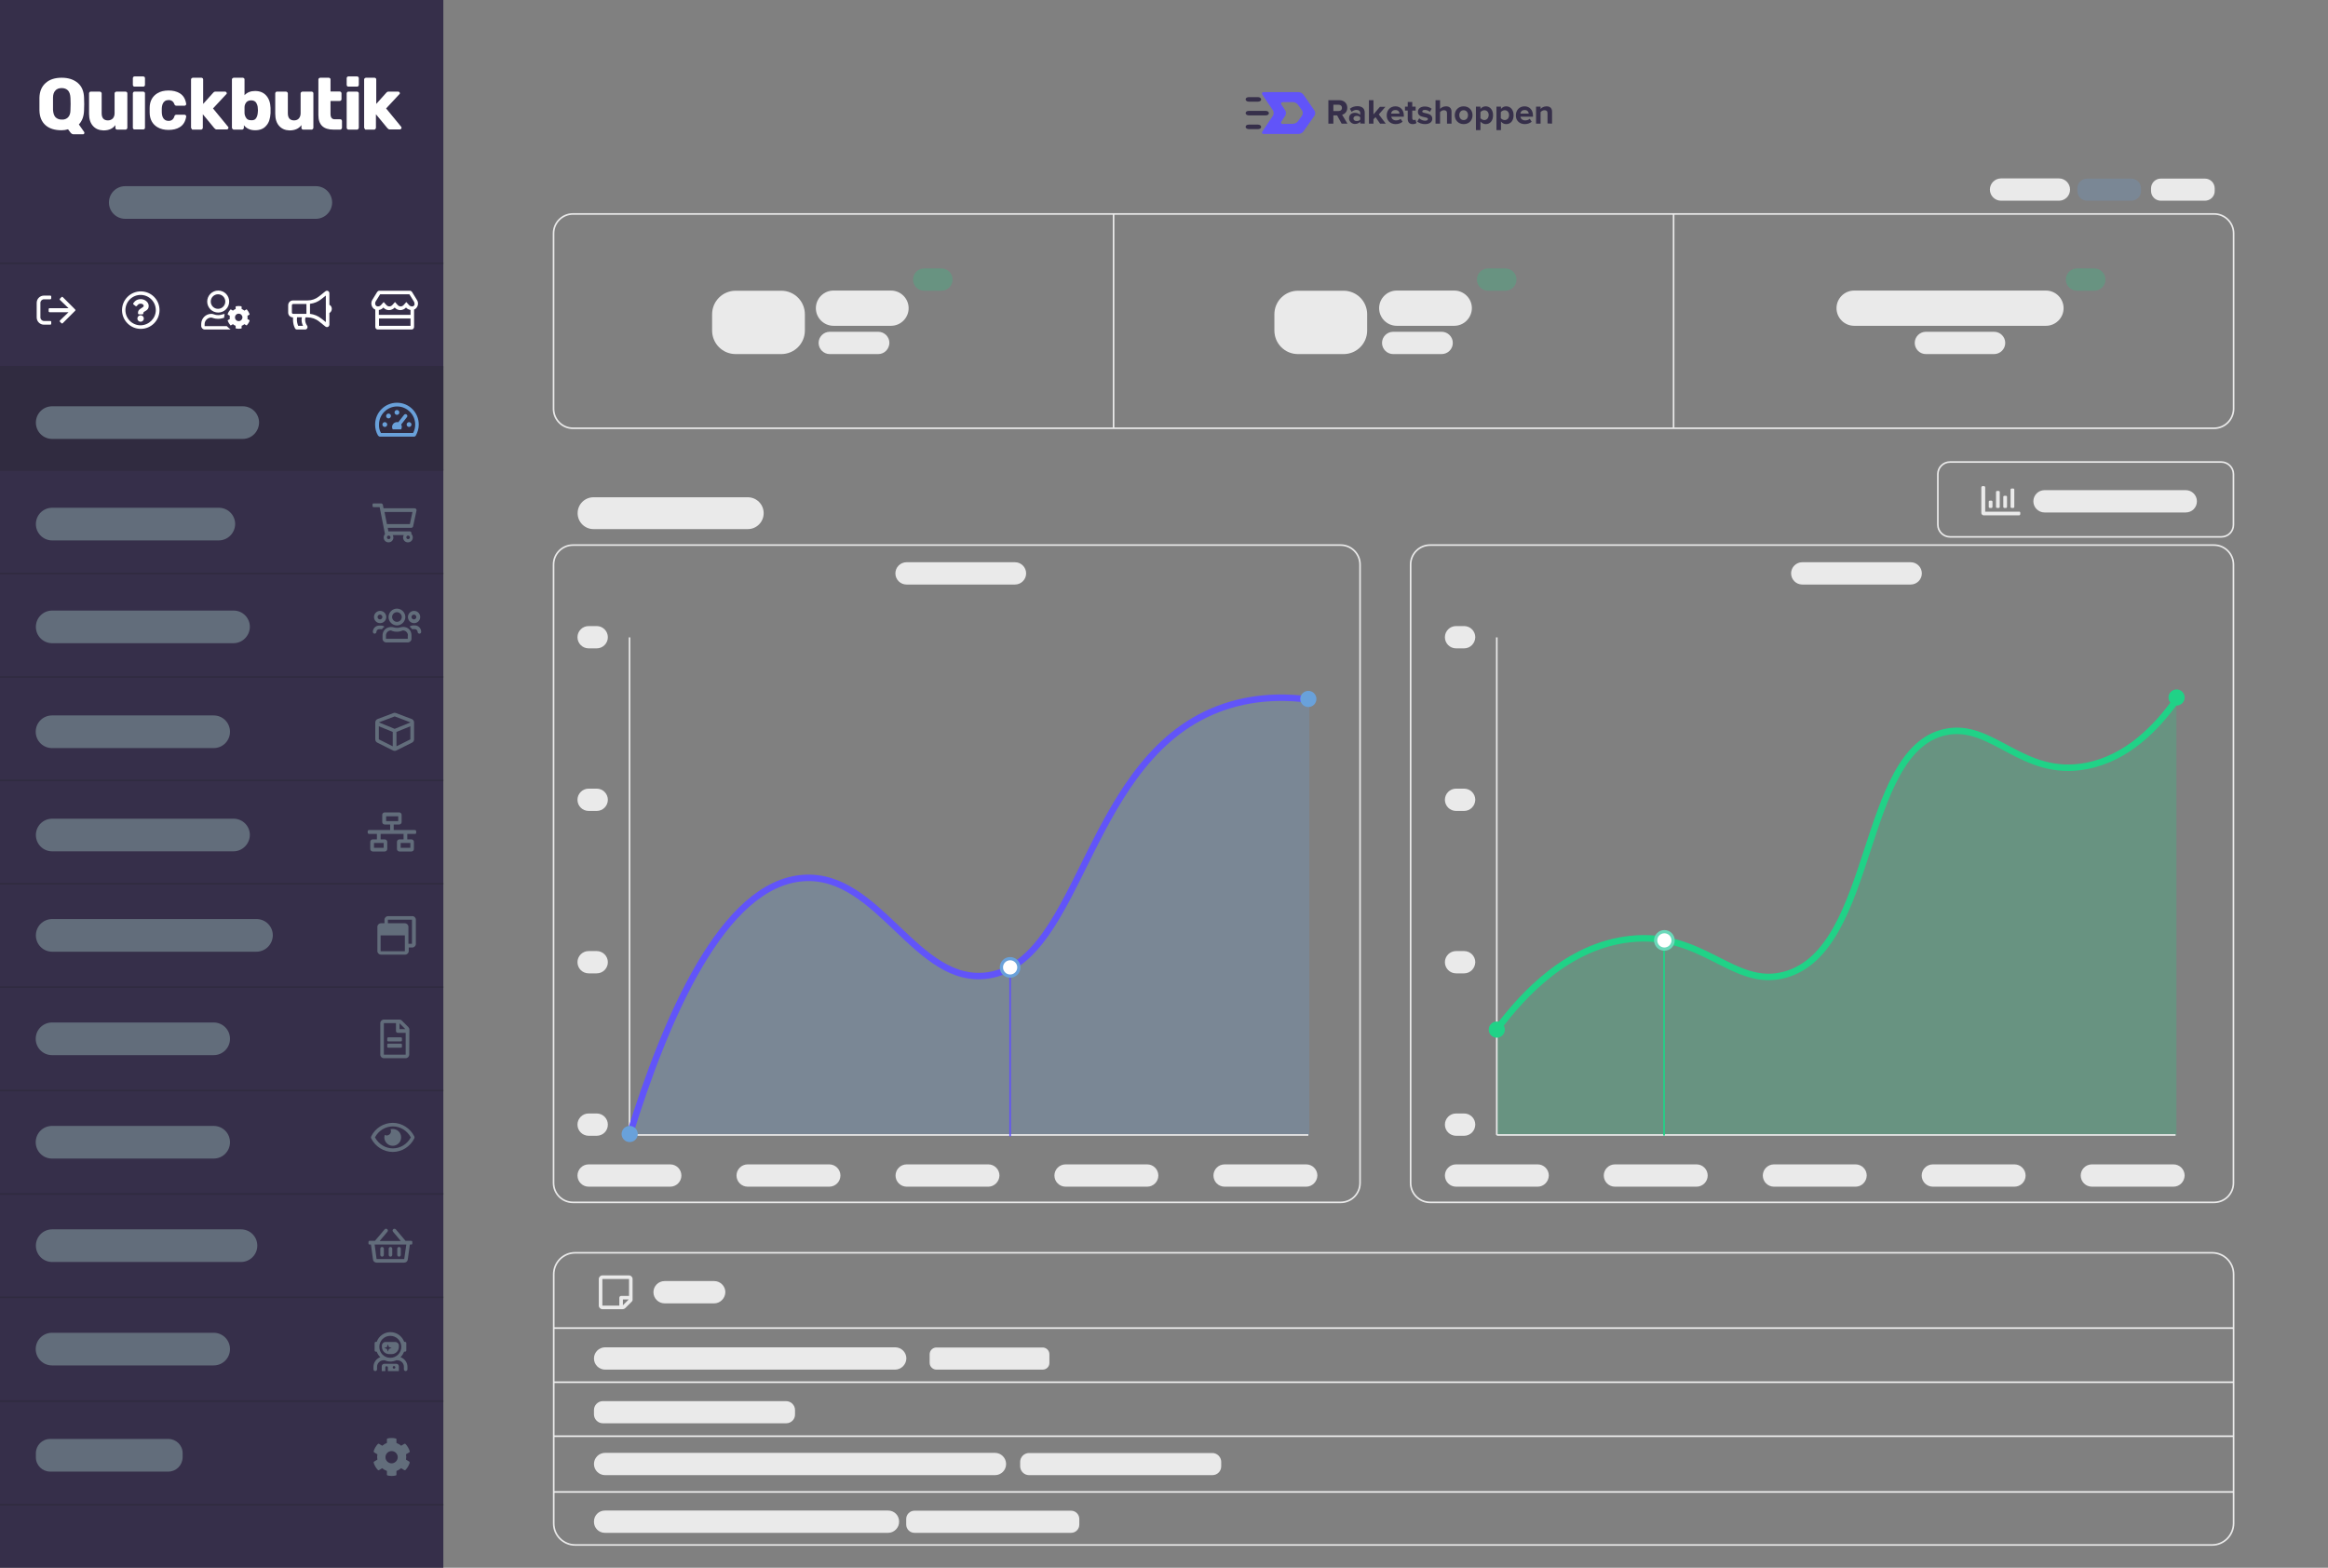 <?xml version="1.0" encoding="utf-8"?>
<!-- Generator: Adobe Illustrator 27.1.1, SVG Export Plug-In . SVG Version: 6.00 Build 0)  -->
<svg version="1.1" id="Layer_1" xmlns="http://www.w3.org/2000/svg" xmlns:xlink="http://www.w3.org/1999/xlink" x="0px" y="0px"
	 viewBox="0 0 1440.4 970.1" style="enable-background:new 0 0 1440.4 970.1;" xml:space="preserve">
<rect x="0" y="0" width="1440.4" height="970.1" fill="#808080" stroke="none"/>
<style type="text/css">
	.st0{opacity:0.24;fill:#69A1DA;enable-background:new    ;}
	.st1{opacity:0.24;fill:#20D287;enable-background:new    ;}
	.st2{fill:#362F4A;}
	.st3{fill:#302B40;}
	.st4{fill:#69A1DA;}
	.st5{fill:#626D7B;}
	.st6{fill:#FFFFFF;}
	.st7{fill:#EAEAEA;}
	.st8{fill:none;stroke:#302B40;stroke-miterlimit:10;}
	.st9{fill:none;stroke:#EAEAEA;stroke-miterlimit:10;}
	.st10{fill:none;stroke:#6154F9;stroke-width:4;stroke-linecap:round;stroke-linejoin:round;stroke-miterlimit:10;}
	.st11{fill:none;stroke:#20D287;stroke-width:4;stroke-linecap:round;stroke-linejoin:round;stroke-miterlimit:10;}
	.st12{fill-rule:evenodd;clip-rule:evenodd;fill:#69A1DA;}
	.st13{fill-rule:evenodd;clip-rule:evenodd;fill:#20D287;}
	.st14{fill:none;stroke:#EFEFEF;stroke-miterlimit:10;}
	.st15{fill:none;stroke:#6154F9;stroke-linecap:round;stroke-linejoin:round;stroke-miterlimit:10;}
	.st16{fill:none;stroke:#20D287;stroke-linecap:round;stroke-linejoin:round;stroke-miterlimit:10;}
	
		.st17{fill-rule:evenodd;clip-rule:evenodd;fill:#FFFFFF;stroke:#69A1DA;stroke-width:2;stroke-linecap:round;stroke-linejoin:round;stroke-miterlimit:10;}
	
		.st18{fill-rule:evenodd;clip-rule:evenodd;fill:#FFFFFF;stroke:#6AD8B9;stroke-width:2;stroke-linecap:round;stroke-linejoin:round;stroke-miterlimit:10;}
	.st19{clip-path:url(#SVGID_00000157282081287402053050000013836896327790478781_);}
	.st20{fill:#6154F9;}
</style>
<path class="st0" d="M388.9,702.3c22.3-71.9,57.7-155.7,107.7-159c47-3.2,69.8,67.2,114.5,60.2c58.8-9.3,59.9-137.5,146.3-166.3
	c21.1-7,40.5-5.9,52.7-4.2v269.4L388.9,702.3L388.9,702.3z"/>
<path class="st1" d="M926.1,637.1c16.7-22.5,44.4-51.8,82.3-56c45.6-5.1,64.1,30.9,96.1,22c56-15.5,46.3-138.8,99.1-150.1
	c29.3-6.3,47.4,28.5,87.1,21c25.6-4.8,43.9-24.1,55.9-41v269.4H926.1V637.1z"/>
<rect class="st2" width="274.3" height="970.1"/>
<rect y="226.9" class="st3" width="274.3" height="64"/>
<g>
	<path class="st4" d="M245.6,249.2c7.5,0,13.5,6,13.5,13.5c0,2.5-0.7,4.8-1.8,6.8c-0.3,0.5-0.8,0.7-1.3,0.7h-20.8
		c-0.5,0-1-0.3-1.3-0.7c-1.2-2-1.8-4.3-1.8-6.8C232.1,255.2,238.2,249.2,245.6,249.2z M235.7,267.9h19.9c0.9-1.6,1.3-3.4,1.3-5.2
		c0-6.2-5.1-11.2-11.2-11.2s-11.2,5-11.2,11.2C234.4,264.5,234.8,266.3,235.7,267.9z M239.6,262.7c0,0.8-0.7,1.5-1.5,1.5
		s-1.5-0.7-1.5-1.5s0.7-1.5,1.5-1.5S239.6,261.9,239.6,262.7z M238.9,257.4c0-0.8,0.7-1.5,1.5-1.5s1.5,0.7,1.5,1.5s-0.7,1.5-1.5,1.5
		S238.9,258.3,238.9,257.4z M245.6,261.2c0.3,0,0.6,0,0.8,0.1l3.6-4.6c0.4-0.5,1.1-0.6,1.6-0.2s0.6,1.1,0.2,1.6l-3.6,4.6
		c0.3,0.4,0.4,1,0.4,1.5s-0.2,1.1-0.4,1.5H243c-0.3-0.4-0.4-1-0.4-1.5C242.6,262.5,244,261.2,245.6,261.2z M245.6,256.7
		c-0.8,0-1.5-0.7-1.5-1.5s0.7-1.5,1.5-1.5s1.5,0.7,1.5,1.5C247.1,256,246.5,256.7,245.6,256.7z M253.1,261.2c0.8,0,1.5,0.7,1.5,1.5
		s-0.7,1.5-1.5,1.5s-1.5-0.7-1.5-1.5S252.3,261.2,253.1,261.2z"/>
</g>
<g>
	<path class="st5" d="M257.7,315.9l-2.1,9.8c-0.1,0.5-0.6,0.9-1.1,0.9h-14.6l0.4,2.2h13.2c0.7,0,1.2,0.7,1.1,1.4l-0.1,0.2
		c0.6,0.5,0.9,1.3,0.9,2.2c0,1.7-1.3,3-3,3s-3-1.3-3-3l0,0c0-0.4,0.2-1.1,0.4-1.5H243c0.2,0.4,0.4,1,0.4,1.5l0,0c0,1.7-1.3,3-3,3
		s-3-1.3-3-3c0-0.8,0.3-1.5,0.8-2.1l-3.3-16.7h-3.8c-0.3,0-0.6-0.2-0.6-0.6v-1.1c0-0.3,0.2-0.6,0.6-0.6h4.7c0.5,0,1,0.4,1.1,0.9
		l0.4,2.1h19.1C257.3,314.5,257.9,315.2,257.7,315.9z M255.2,316.8h-17.3l1.5,7.5h14.2L255.2,316.8z M241.6,332.5
		c0-0.6-0.5-1.1-1.1-1.1s-1.1,0.5-1.1,1.1s0.5,1.1,1.1,1.1S241.6,333.2,241.6,332.5z M253.6,332.5c0-0.6-0.5-1.1-1.1-1.1
		s-1.1,0.5-1.1,1.1s0.5,1.1,1.1,1.1S253.6,333.2,253.6,332.5z"/>
</g>
<g>
	<g>
		<path class="st5" d="M236.3,389.4c-0.2-0.1-0.4-0.1-0.6-0.1h-1.1c-0.9,0-1.7,0.8-1.7,1.7c0,0.6-0.5,1.1-1.1,1.1s-1.1-0.5-1.1-1.1
			c0-2.2,1.8-3.9,3.9-3.9h1.1c0.8,0,1.6,0.2,2.2,0.7C237.3,388.2,236.7,388.7,236.3,389.4z M231.4,381.8c0-2.1,1.7-3.8,3.8-3.8
			s3.8,1.7,3.8,3.8s-1.7,3.8-3.8,3.8S231.4,383.9,231.4,381.8z M233.6,381.8c0,0.8,0.7,1.5,1.5,1.5s1.5-0.7,1.5-1.5
			s-0.7-1.5-1.5-1.5S233.6,381,233.6,381.8z M254.6,393.2v2.1c0,1.2-1,2.2-2.2,2.2h-13.5c-1.2,0-2.2-1-2.2-2.2v-2.1
			c0-1.1,0.3-2.1,0.9-3c1.3-1.9,3.8-2.6,6-2c0.7,0.2,1.4,0.3,2.1,0.3c0.7,0,1.4-0.1,2.1-0.3c2.2-0.7,4.7,0,6,2
			C254.3,391,254.6,392.1,254.6,393.2z M252.4,393.2c0-1.7-1.4-3.1-3.1-3.1c-1.2,0.5-2.4,0.8-3.7,0.8s-2.5-0.2-3.7-0.8
			c-1.7,0-3.1,1.4-3.1,3.1v2.1h13.5v-2.1H252.4z M240.4,381.8c0-2.9,2.4-5.2,5.2-5.2s5.2,2.4,5.2,5.2s-2.4,5.2-5.2,5.2
			S240.4,384.7,240.4,381.8z M242.6,381.8c0,1.6,1.4,3,3,3s3-1.4,3-3s-1.4-3-3-3S242.6,380.1,242.6,381.8z M252.4,381.8
			c0-2.1,1.7-3.8,3.8-3.8c2.1,0,3.8,1.7,3.8,3.8s-1.7,3.8-3.8,3.8S252.4,383.9,252.4,381.8z M260.6,391c0,0.6-0.5,1.1-1.1,1.1
			s-1.1-0.5-1.1-1.1c0-0.9-0.8-1.7-1.7-1.7h-1.1c-0.2,0-0.4,0-0.6,0.1c-0.4-0.7-1-1.2-1.6-1.7c0.6-0.4,1.4-0.7,2.2-0.7h1.1
			C258.9,387,260.6,388.8,260.6,391z M254.6,381.8c0,0.8,0.7,1.5,1.5,1.5c0.8,0,1.5-0.7,1.5-1.5s-0.7-1.5-1.5-1.5
			S254.6,381,254.6,381.8z"/>
	</g>
</g>
<g>
	<path class="st5" d="M244.9,441.2l9.8,3.7c0.9,0.3,1.5,1.2,1.5,2.1v10.5c0,0.9-0.5,1.6-1.2,2l-9.8,4.9c-0.6,0.3-1.4,0.3-2,0
		l-9.8-4.9c-0.8-0.4-1.2-1.2-1.2-2V447c0-0.9,0.6-1.8,1.5-2.1l9.8-3.7C243.9,441,244.4,441,244.9,441.2z M234.4,447L234.4,447l9.8,4
		l9.8-4l0,0l-9.8-3.7L234.4,447z M234.4,457.5l8.6,4.3v-8.9l-8.6-3.5V457.5z M253.9,457.5v-8.1l-8.6,3.5v8.9L253.9,457.5z"/>
</g>
<g>
	<path class="st5" d="M256.9,516H252v3.4h2.6c0.8,0,1.5,0.7,1.5,1.5v4.5c0,0.8-0.7,1.5-1.5,1.5h-7.5c-0.8,0-1.5-0.7-1.5-1.5v-4.5
		c0-0.8,0.7-1.5,1.5-1.5h2.6V516h-14.2v3.4h2.6c0.8,0,1.5,0.7,1.5,1.5v4.5c0,0.8-0.7,1.5-1.5,1.5h-7.5c-0.8,0-1.5-0.7-1.5-1.5v-4.5
		c0-0.8,0.7-1.5,1.5-1.5h2.6V516h-4.9c-0.4,0-0.8-0.3-0.8-0.8v-0.8c0-0.4,0.3-0.8,0.8-0.8h13.1v-3.4H238c-0.8,0-1.5-0.7-1.5-1.5
		v-4.5c0-0.8,0.7-1.5,1.5-1.5h9c0.8,0,1.5,0.7,1.5,1.5v4.5c0,0.8-0.7,1.5-1.5,1.5h-3.4v3.4h13.1c0.4,0,0.8,0.3,0.8,0.8v0.8
		C257.6,515.6,257.3,516,256.9,516z M231.4,521.6v3h6v-3H231.4z M238.9,508.1h7.5v-3h-7.5V508.1z M247.9,521.6v3h6v-3H247.9z"/>
</g>
<g>
	<path class="st5" d="M257.3,569.1v15c0,1.2-1,2.2-2.2,2.2h-2.2v2.2c0,1.2-1,2.2-2.2,2.2h-15c-1.2,0-2.2-1-2.2-2.2v-15
		c0-1.2,1-2.2,2.2-2.2h2.2v-2.2c0-1.2,1-2.2,2.2-2.2h15C256.2,566.8,257.3,567.8,257.3,569.1z M250.5,578.8h-15v9.8h15V578.8z
		 M255,569.1h-15v2.2h10.5c1.2,0,2.2,1,2.2,2.2V584h2.2v-14.9H255z"/>
</g>
<g>
	<path class="st5" d="M253.2,652.6c0,1.2-1,2.2-2.2,2.2h-13.5c-1.2,0-2.2-1-2.2-2.2v-19.5c0-1.2,1-2.2,2.2-2.2h9.6
		c0.6,0,1.2,0.2,1.6,0.7l3.9,3.9c0.4,0.4,0.7,1,0.7,1.6L253.2,652.6L253.2,652.6z M251,639.1h-4.9c-0.6,0-1.1-0.5-1.1-1.1v-4.9h-7.5
		v19.5H251V639.1L251,639.1z M248.7,643.8c0,0.3-0.2,0.6-0.6,0.6h-7.9c-0.3,0-0.6-0.2-0.6-0.6v-1.3c0-0.3,0.2-0.6,0.6-0.6h7.9
		c0.3,0,0.6,0.2,0.6,0.6V643.8z M248.7,646.4v1.3c0,0.3-0.2,0.6-0.6,0.6h-7.9c-0.3,0-0.6-0.2-0.6-0.6v-1.3c0-0.3,0.2-0.6,0.6-0.6
		h7.9C248.5,645.8,248.7,646.1,248.7,646.4z M247.2,636.8h3.6l-3.6-3.6V636.8z"/>
</g>
<g>
	<path class="st5" d="M256.5,703.8c0,0.2-0.1,0.5-0.2,0.7c-2.5,5-7.6,8.3-13.3,8.3s-10.8-3.4-13.3-8.3c-0.1-0.2-0.2-0.5-0.2-0.7
		s0.1-0.5,0.2-0.7c2.5-5,7.6-8.3,13.3-8.3s10.8,3.4,13.3,8.3C256.4,703.3,256.5,703.7,256.5,703.8z M254.2,703.8
		c-2.3-4.2-6.5-6.8-11.1-6.8s-8.9,2.6-11.1,6.8c2.3,4.2,6.5,6.8,11.1,6.8S251.9,708,254.2,703.8z M243,698.6c2.9,0,5.2,2.3,5.2,5.2
		s-2.4,5.2-5.2,5.2s-5.2-2.3-5.2-5.2c0-0.4,0.1-1.1,0.2-1.5c0.3,0.2,0.9,0.3,1.3,0.3c1.4,0,2.6-1.2,2.6-2.6c0-0.4-0.1-0.9-0.3-1.3
		C242,698.7,242.6,698.6,243,698.6L243,698.6z"/>
</g>
<g>
	<path class="st5" d="M255.1,768.4v1.1c0,0.3-0.2,0.6-0.6,0.6h-0.9l-1.3,9.3c-0.1,1.1-1.1,1.9-2.2,1.9H233c-1.1,0-2.1-0.8-2.2-1.9
		l-1.3-9.3h-0.9c-0.3,0-0.6-0.2-0.6-0.6v-1.1c0-0.3,0.2-0.6,0.6-0.6h3.4l6-7.1c0.4-0.5,1.1-0.5,1.6-0.1s0.5,1.1,0.1,1.6l-4.8,5.7
		H248l-4.8-5.7c-0.4-0.5-0.4-1.2,0.1-1.6c0.5-0.4,1.2-0.3,1.6,0.1l6,7.1h3.4C254.9,767.8,255.1,768.1,255.1,768.4z M251.4,770.1
		h-19.6l1.2,9h17.1L251.4,770.1z M237.5,776.5c0,0.6-0.5,1.1-1.1,1.1s-1.1-0.5-1.1-1.1v-3.8c0-0.6,0.5-1.1,1.1-1.1s1.1,0.5,1.1,1.1
		V776.5z M242.7,776.5c0,0.6-0.5,1.1-1.1,1.1s-1.1-0.5-1.1-1.1v-3.8c0-0.6,0.5-1.1,1.1-1.1s1.1,0.5,1.1,1.1V776.5z M248,776.5
		c0,0.6-0.5,1.1-1.1,1.1s-1.1-0.5-1.1-1.1v-3.8c0-0.6,0.5-1.1,1.1-1.1s1.1,0.5,1.1,1.1V776.5z"/>
</g>
<g>
	<path class="st5" d="M252.1,845.7v1.6c0,0.6-0.5,1.1-1.1,1.1s-1.1-0.5-1.1-1.1v-1.6c0-2.2-1.8-4-4.1-4h-0.6
		c-1.1,0.5-2.3,0.8-3.6,0.8s-2.5-0.3-3.6-0.8h-0.6c-2.2,0-4.1,1.8-4.1,4v1.6c0,0.6-0.5,1.1-1.1,1.1s-1.1-0.5-1.1-1.1v-1.6
		c0-2.7,1.8-5,4.2-5.9c-1-1-1.7-2.1-2.2-3.4h-0.5c-0.4,0-0.8-0.3-0.8-0.8v-4.5c0-0.4,0.3-0.8,0.8-0.8h0.5c1.2-3.5,4.6-6,8.5-6
		s7.2,2.5,8.5,6h0.5c0.4,0,0.8,0.3,0.8,0.8v4.5c0,0.4-0.3,0.8-0.8,0.8H250c-0.5,1.3-1.2,2.5-2.2,3.4
		C250.3,840.7,252.1,843,252.1,845.7z M248.3,833.4c0-3.7-3-6.8-6.8-6.8s-6.8,3-6.8,6.8s3,6.8,6.8,6.8S248.3,837.1,248.3,833.4z
		 M246.8,832.6v0.8c0,2.5-2,4.5-4.5,4.5h-1.5c-2.5,0-4.5-2-4.5-4.5v-0.8c0-1.2,1-2.2,2.2-2.2h6C245.8,830.4,246.8,831.4,246.8,832.6
		z M246.8,845.4v3H240v-2.2c0-0.4-0.3-0.8-0.8-0.8s-0.8,0.3-0.8,0.8v2.2h-2.2v-3c0-0.8,0.7-1.5,1.5-1.5h7.5
		C246.1,843.9,246.8,844.6,246.8,845.4z M242.3,834.1l-1.7-0.6l-0.6-1.7l-0.6,1.7l-1.7,0.6l1.7,0.6l0.6,1.7l0.6-1.7L242.3,834.1z
		 M244.6,846.1c0-0.4-0.3-0.8-0.8-0.8s-0.8,0.3-0.8,0.8s0.3,0.8,0.8,0.8S244.6,846.5,244.6,846.1z"/>
</g>
<g>
	<path class="st6" d="M31.1,182.9c0.3,0,0.6,0.2,0.6,0.6v1.1c0,0.3-0.2,0.6-0.6,0.6h-3.9c-1.2,0-2.2,1-2.2,2.2v9
		c0,1.2,1,2.2,2.2,2.2h3.9c0.3,0,0.6,0.2,0.6,0.6v1.1c0,0.3-0.2,0.6-0.6,0.6h-3.9c-2.5,0-4.5-2-4.5-4.5v-9c0-2.5,2-4.5,4.5-4.5
		L31.1,182.9L31.1,182.9z M38.8,183.8l7.7,7.7c0.2,0.2,0.2,0.6,0,0.8l-7.7,7.7c-0.2,0.2-0.6,0.2-0.8,0l-0.9-0.9
		c-0.2-0.2-0.2-0.6,0-0.8l5.3-5.1H30.7c-0.3,0-0.6-0.2-0.6-0.6v-1.3c0-0.3,0.2-0.6,0.6-0.6h11.7l-5.3-5.1c-0.2-0.2-0.2-0.6,0-0.8
		l0.9-0.9C38.2,183.6,38.6,183.6,38.8,183.8z"/>
</g>
<g>
	<path class="st6" d="M98.7,191.9c0,6.4-5.2,11.6-11.6,11.6s-11.6-5.2-11.6-11.6c0-6.4,5.2-11.6,11.6-11.6S98.7,185.4,98.7,191.9z
		 M96.4,191.9c0-5.2-4.2-9.4-9.4-9.4s-9.4,4.2-9.4,9.4s4.2,9.4,9.4,9.4C92.2,201.2,96.4,197,96.4,191.9z M88.7,193.6v0.3
		c0,0.3-0.2,0.6-0.6,0.6H86c-0.3,0-0.6-0.2-0.6-0.6v-0.4c0-1.7,1.3-2.3,2.2-2.9c0.8-0.5,1.3-0.8,1.3-1.4c0-0.8-1-1.3-1.9-1.3
		c-1.1,0-1.6,0.5-2.3,1.4c-0.2,0.2-0.5,0.3-0.8,0.1l-1.3-1c-0.2-0.2-0.3-0.5-0.1-0.8c1.1-1.6,2.5-2.5,4.7-2.5c2.3,0,4.8,1.8,4.8,4.2
		C92.1,192.4,88.7,192.5,88.7,193.6z M87,199.1c-1.1,0-2-0.9-2-2s0.9-2,2-2s2,0.9,2,2S88.1,199.1,87,199.1z"/>
</g>
<g>
	<path class="st6" d="M142.7,203.9h-16c-1.2,0-2.2-1-2.2-2.2v-1.2c0-3.5,2.8-6.3,6.3-6.3c1.4,0,2,0.8,4.2,0.8c2.1,0,2.7-0.7,4-0.7
		c-0.3,1.1-0.3,2-0.3,2.3c-0.5,0.1-1.8,0.7-3.8,0.7c-2.4,0-3.5-0.8-4.2-0.8c-2.2,0-4.1,1.8-4.1,4.1v1.2h13.7
		C141,202.5,141.8,203.2,142.7,203.9z M128.2,186.6c0-3.7,3-6.8,6.8-6.8s6.8,3,6.8,6.8s-3,6.8-6.8,6.8S128.2,190.3,128.2,186.6z
		 M130.4,186.6c0,2.5,2,4.5,4.5,4.5s4.5-2,4.5-4.5s-2-4.5-4.5-4.5S130.4,184.1,130.4,186.6z M154.3,198.1c0.1,0.1,0.2,0.2,0.1,0.4
		c-0.3,1-0.9,1.9-1.6,2.7c-0.1,0.1-0.3,0.1-0.4,0.1l-1.2-0.7c-0.5,0.4-1.1,0.8-1.7,1v1.4c0,0.2-0.1,0.3-0.3,0.3
		c-1,0.2-2.1,0.2-3.1,0c-0.1,0-0.3-0.2-0.3-0.3v-1.4c-0.6-0.2-1.2-0.6-1.7-1l-1.2,0.7c-0.1,0.1-0.3,0.1-0.4-0.1
		c-0.7-0.8-1.2-1.7-1.6-2.7c-0.1-0.2,0-0.3,0.1-0.4l1.2-0.7c-0.1-0.7-0.1-1.3,0-2l-1.2-0.7c-0.1-0.1-0.2-0.2-0.1-0.4
		c0.3-1,0.9-1.9,1.6-2.7c0.1-0.1,0.3-0.1,0.4-0.1l1.2,0.7c0.5-0.4,1.1-0.8,1.7-1v-1.4c0-0.2,0.1-0.3,0.3-0.3c1-0.2,2.1-0.2,3.1,0
		c0.1,0,0.3,0.2,0.3,0.3v1.4c0.6,0.2,1.2,0.6,1.7,1l1.2-0.7c0.1-0.1,0.3-0.1,0.4,0.1c0.7,0.8,1.2,1.7,1.6,2.7c0.1,0.2,0,0.3-0.1,0.4
		l-1.2,0.7c0.1,0.7,0.1,1.3,0,2L154.3,198.1z M150,196.4c0-1.2-1-2.3-2.3-2.3s-2.3,1-2.3,2.3s1,2.3,2.3,2.3S150,197.6,150,196.4z"/>
</g>
<g>
	<path class="st6" d="M205.3,191.1c0,1.1-0.6,2.1-1.5,2.6v7.2c0,0.4-0.3,1.5-1.5,1.5c-0.3,0-0.7-0.1-0.9-0.3l-4-3.2
		c-2-1.6-4.5-2.5-7.1-2.5H189c-0.1,0.5-0.2,1-0.2,1.5c0,1.4,0.5,2.6,1.2,3.6s0,2.4-1.2,2.4h-5c-0.6,0-1.1-0.3-1.3-0.8
		c-0.8-1.6-1.2-3.3-1.2-5.2v-1.5c-1.7,0-3-1.3-3-3v-4.5c0-1.7,1.3-3,3-3h9c2.6,0,5.1-0.9,7.1-2.5l4-3.2c0.3-0.2,0.6-0.3,0.9-0.3l0,0
		c1.2,0,1.5,1.1,1.5,1.5v7.2C204.7,189,205.3,190,205.3,191.1z M189.6,188.1h-8.2c-0.4,0-0.8,0.3-0.8,0.8v4.5c0,0.4,0.3,0.8,0.8,0.8
		h8.2V188.1z M187.5,201.6c-0.6-1.1-0.9-2.4-0.9-3.8c0-0.5,0.1-1,0.2-1.5h-3c0,0.3-0.1,0.8-0.1,1.5c0,1.3,0.3,2.6,0.8,3.8H187.5z
		 M201.6,182.9l-2.8,2.2c-2,1.6-4.4,2.6-7,2.9v6.2c2.5,0.3,5,1.3,7,2.9l2.8,2.2V182.9z"/>
</g>
<g>
	<path class="st6" d="M256.2,191.6v10.7c0,0.9-0.7,1.6-1.5,1.6h-21c-0.8,0-1.5-0.7-1.5-1.6v-10.7c-2.2-0.9-3.2-3.9-1.8-6.1l3-4.9
		c0.3-0.4,0.8-0.7,1.3-0.7h18.9c0.5,0,1,0.3,1.3,0.7l3,4.9C259.4,187.6,258.5,190.6,256.2,191.6z M256.1,186.6l-2.8-4.5h-18.1
		l-2.8,4.5c-0.4,0.7-0.3,1.5-0.1,2c0.1,0.3,0.5,0.9,1.3,1c0.1,0,0.2,0,0.3,0c0.7,0,1.3-0.3,1.8-0.8l1.7-1.9l1.7,1.9
		c0.5,0.5,1.1,0.8,1.8,0.8s1.3-0.3,1.8-0.8l1.7-1.9l1.7,1.9c0.5,0.5,1.1,0.8,1.8,0.8s1.3-0.3,1.8-0.8l1.7-1.9l1.7,1.9
		c0.5,0.5,1.1,0.8,1.8,0.8c0.1,0,0.2,0,0.3,0c0.8-0.1,1.1-0.7,1.3-1C256.5,188.1,256.5,187.3,256.1,186.6z M254,191.8
		c-1.1-0.2-2.1-0.7-2.8-1.5c-0.8,0.9-2.1,1.6-3.5,1.6s-2.6-0.6-3.5-1.6c-0.8,0.9-2.1,1.6-3.5,1.6s-2.6-0.6-3.5-1.6
		c-0.7,0.8-1.7,1.4-2.8,1.5v3H254V191.8L254,191.8z M254,197.1h-19.5v4.5H254V197.1z"/>
</g>
<g>
	<g>
		<path class="st7" d="M390.8,805.5l-3.9,3.9c-0.4,0.4-1.1,0.7-1.6,0.7h-12.6c-1.2,0-2.2-1-2.2-2.2v-16.5c0-1.2,1-2.2,2.2-2.2h16.5
			c1.2,0,2.2,1,2.2,2.2V804C391.5,804.5,391.2,805.2,390.8,805.5z M372.7,791.4v16.5h10.5V803c0-0.6,0.5-1.1,1.1-1.1h4.9v-10.5
			H372.7L372.7,791.4z M389,804.1h-3.6v3.6L389,804.1z"/>
	</g>
</g>
<g>
	<g>
		<path class="st7" d="M1250,317.3v0.8c0,0.4-0.3,0.8-0.8,0.8h-21.8c-0.8,0-1.5-0.7-1.5-1.5v-15.8c0-0.4,0.3-0.8,0.8-0.8h0.8
			c0.4,0,0.8,0.3,0.8,0.8v15h21C1249.7,316.5,1250,316.9,1250,317.3z M1230.5,313.7v-3.3c0-0.3,0.3-0.6,0.6-0.6h1.1
			c0.3,0,0.6,0.3,0.6,0.6v3.3c0,0.3-0.3,0.6-0.6,0.6h-1.1C1230.8,314.3,1230.5,314,1230.5,313.7z M1235,313.7v-9.3
			c0-0.3,0.3-0.6,0.6-0.6h1.1c0.3,0,0.6,0.3,0.6,0.6v9.3c0,0.3-0.3,0.6-0.6,0.6h-1.1C1235.3,314.3,1235,314,1235,313.7z
			 M1239.5,313.7v-6.3c0-0.3,0.3-0.6,0.6-0.6h1.1c0.3,0,0.6,0.3,0.6,0.6v6.3c0,0.3-0.3,0.6-0.6,0.6h-1.1
			C1239.8,314.3,1239.5,314,1239.5,313.7z M1244,313.7v-10.8c0-0.3,0.3-0.6,0.6-0.6h1.1c0.3,0,0.6,0.3,0.6,0.6v10.8
			c0,0.3-0.3,0.6-0.6,0.6h-1.1C1244.3,314.3,1244,314,1244,313.7z"/>
	</g>
</g>
<line class="st8" x1="0" y1="162.9" x2="274.3" y2="162.9"/>
<line class="st8" x1="0" y1="226.9" x2="274.3" y2="226.9"/>
<line class="st8" x1="0" y1="290.9" x2="274.3" y2="290.9"/>
<line class="st8" x1="0" y1="354.9" x2="274.3" y2="354.9"/>
<line class="st8" x1="0" y1="418.9" x2="274.3" y2="418.9"/>
<line class="st8" x1="0" y1="482.9" x2="274.3" y2="482.9"/>
<line class="st8" x1="0" y1="546.8" x2="274.3" y2="546.8"/>
<line class="st8" x1="0" y1="610.8" x2="274.3" y2="610.8"/>
<line class="st8" x1="0" y1="674.8" x2="274.3" y2="674.8"/>
<line class="st8" x1="0" y1="738.8" x2="274.3" y2="738.8"/>
<line class="st8" x1="0" y1="802.8" x2="274.3" y2="802.8"/>
<line class="st8" x1="0" y1="867" x2="274.3" y2="867"/>
<line class="st8" x1="0" y1="931.1" x2="274.3" y2="931.1"/>
<path class="st5" d="M150.2,271.6H32.3c-5.6,0-10.1-4.5-10.1-10.1l0,0c0-5.6,4.5-10.1,10.1-10.1h117.9c5.6,0,10.1,4.5,10.1,10.1l0,0
	C160.2,267.1,155.7,271.6,150.2,271.6z"/>
<path class="st5" d="M195.4,135.4H77.5c-5.6,0-10.1-4.5-10.1-10.1l0,0c0-5.6,4.5-10.1,10.1-10.1h117.9c5.6,0,10.1,4.5,10.1,10.1l0,0
	C205.5,130.9,200.9,135.4,195.4,135.4z"/>
<path class="st5" d="M135.3,334.4h-103c-5.6,0-10.1-4.5-10.1-10.1l0,0c0-5.6,4.5-10.1,10.1-10.1h103.1c5.6,0,10.1,4.5,10.1,10.1l0,0
	C145.4,329.9,140.9,334.4,135.3,334.4z"/>
<path class="st5" d="M144.4,398H32.3c-5.6,0-10.1-4.5-10.1-10.1l0,0c0-5.6,4.5-10.1,10.1-10.1h112.2c5.6,0,10.1,4.5,10.1,10.1l0,0
	C154.5,393.5,150,398,144.4,398z"/>
<path class="st5" d="M132.2,462.9h-100c-5.6,0-10.1-4.5-10.1-10.1l0,0c0-5.6,4.5-10.1,10.1-10.1h100c5.6,0,10.1,4.5,10.1,10.1l0,0
	C142.3,458.4,137.8,462.9,132.2,462.9z"/>
<path class="st5" d="M132.2,652.9h-100c-5.6,0-10.1-4.5-10.1-10.1l0,0c0-5.6,4.5-10.1,10.1-10.1h100c5.6,0,10.1,4.5,10.1,10.1l0,0
	C142.3,648.4,137.8,652.9,132.2,652.9z"/>
<path class="st5" d="M144.4,526.8H32.3c-5.6,0-10.1-4.5-10.1-10.1l0,0c0-5.6,4.5-10.1,10.1-10.1h112.2c5.6,0,10.1,4.5,10.1,10.1l0,0
	C154.5,522.2,150,526.8,144.4,526.8z"/>
<path class="st5" d="M158.6,588.9H32.3c-5.6,0-10.1-4.5-10.1-10.1l0,0c0-5.6,4.5-10.1,10.1-10.1h126.4c5.6,0,10.1,4.5,10.1,10.1l0,0
	C168.7,584.4,164.2,588.9,158.6,588.9z"/>
<path class="st7" d="M414.7,734.3h-50.5c-3.8,0-6.9-3.1-6.9-6.9l0,0c0-3.8,3.1-6.9,6.9-6.9h50.5c3.8,0,6.9,3.1,6.9,6.9l0,0
	C421.6,731.2,418.5,734.3,414.7,734.3z"/>
<path class="st7" d="M553.8,847.5H374.4c-3.8,0-6.9-3.1-6.9-6.9l0,0c0-3.8,3.1-6.9,6.9-6.9h179.5c3.8,0,6.9,3.1,6.9,6.9l0,0
	C560.7,844.4,557.6,847.5,553.8,847.5z"/>
<path class="st7" d="M486.5,880.7H373c-3,0-5.5-2.5-5.5-5.5v-2.7c0-3,2.5-5.5,5.5-5.5h113.4c3,0,5.5,2.5,5.5,5.5v2.7
	C492,878.2,489.5,880.7,486.5,880.7z"/>
<path class="st7" d="M549.5,948.5H374.3c-3.8,0-6.8-3-6.8-6.8v-0.2c0-3.8,3-6.8,6.8-6.8h175.2c3.8,0,6.8,3,6.8,6.8v0.2
	C556.3,945.4,553.2,948.5,549.5,948.5z"/>
<path class="st7" d="M662.7,948.5h-96.9c-2.8,0-5.1-2.3-5.1-5.1v-3.5c0-2.8,2.3-5.1,5.1-5.1h96.9c2.8,0,5.1,2.3,5.1,5.1v3.5
	C667.8,946.2,665.6,948.5,662.7,948.5z"/>
<path class="st7" d="M750.1,912.8H636.7c-3,0-5.5-2.5-5.5-5.5v-2.7c0-3,2.5-5.5,5.5-5.5h113.4c3,0,5.5,2.5,5.5,5.5v2.7
	C755.6,910.4,753.2,912.8,750.1,912.8z"/>
<path class="st7" d="M615.6,912.8H374.4c-3.8,0-6.9-3.1-6.9-6.9l0,0c0-3.8,3.1-6.9,6.9-6.9h241.2c3.8,0,6.9,3.1,6.9,6.9l0,0
	C622.5,909.8,619.4,912.8,615.6,912.8z"/>
<path class="st7" d="M645.1,847.5h-65.7c-2.3,0-4.2-1.9-4.2-4.2V838c0-2.3,1.9-4.2,4.2-4.2h65.7c2.3,0,4.2,1.9,4.2,4.2v5.2
	C649.4,845.6,647.5,847.5,645.1,847.5z"/>
<path class="st7" d="M369.2,702.8h-5c-3.8,0-6.9-3.1-6.9-6.9l0,0c0-3.8,3.1-6.9,6.9-6.9h5c3.8,0,6.9,3.1,6.9,6.9l0,0
	C376.1,699.8,373,702.8,369.2,702.8z"/>
<path class="st7" d="M369.2,602.3h-5c-3.8,0-6.9-3.1-6.9-6.9l0,0c0-3.8,3.1-6.9,6.9-6.9h5c3.8,0,6.9,3.1,6.9,6.9l0,0
	C376.1,599.2,373,602.3,369.2,602.3z"/>
<path class="st7" d="M369.2,501.8h-5c-3.8,0-6.9-3.1-6.9-6.9l0,0c0-3.8,3.1-6.9,6.9-6.9h5c3.8,0,6.9,3.1,6.9,6.9l0,0
	C376.1,498.7,373,501.8,369.2,501.8z"/>
<path class="st7" d="M369.2,401.2h-5c-3.8,0-6.9-3.1-6.9-6.9l0,0c0-3.8,3.1-6.9,6.9-6.9h5c3.8,0,6.9,3.1,6.9,6.9l0,0
	C376.1,398.1,373,401.2,369.2,401.2z"/>
<path class="st7" d="M1273.9,124.2h-35.8c-3.8,0-6.9-3.1-6.9-6.9l0,0c0-3.8,3.1-6.9,6.9-6.9h35.8c3.8,0,6.9,3.1,6.9,6.9l0,0
	C1280.8,121.2,1277.7,124.2,1273.9,124.2z"/>
<path class="st0" d="M1318.6,124.2h-27.2c-3.4,0-6.1-2.7-6.1-6.1v-1.5c0-3.4,2.7-6.1,6.1-6.1h27.2c3.4,0,6.1,2.7,6.1,6.1v1.5
	C1324.8,121.5,1322,124.2,1318.6,124.2z"/>
<path class="st7" d="M1364.2,124.2H1337c-3.4,0-6.1-2.7-6.1-6.1v-1.5c0-3.4,2.7-6.1,6.1-6.1h27.2c3.4,0,6.1,2.7,6.1,6.1v1.5
	C1370.4,121.5,1367.6,124.2,1364.2,124.2z"/>
<path class="st7" d="M513.1,734.3h-50.5c-3.8,0-6.9-3.1-6.9-6.9l0,0c0-3.8,3.1-6.9,6.9-6.9h50.5c3.8,0,6.9,3.1,6.9,6.9l0,0
	C520,731.2,516.9,734.3,513.1,734.3z"/>
<path class="st7" d="M611.5,734.3H561c-3.8,0-6.9-3.1-6.9-6.9l0,0c0-3.8,3.1-6.9,6.9-6.9h50.5c3.8,0,6.9,3.1,6.9,6.9l0,0
	C618.3,731.2,615.2,734.3,611.5,734.3z"/>
<path class="st7" d="M709.8,734.3h-50.5c-3.8,0-6.9-3.1-6.9-6.9l0,0c0-3.8,3.1-6.9,6.9-6.9h50.5c3.8,0,6.9,3.1,6.9,6.9l0,0
	C716.7,731.2,713.6,734.3,709.8,734.3z"/>
<path class="st7" d="M808.2,734.3h-50.5c-3.8,0-6.9-3.1-6.9-6.9l0,0c0-3.8,3.1-6.9,6.9-6.9h50.5c3.8,0,6.9,3.1,6.9,6.9l0,0
	C815,731.2,811.9,734.3,808.2,734.3z"/>
<path class="st5" d="M132.2,716.9h-100c-5.6,0-10.1-4.5-10.1-10.1l0,0c0-5.6,4.5-10.1,10.1-10.1h100c5.6,0,10.1,4.5,10.1,10.1l0,0
	C142.3,712.4,137.8,716.9,132.2,716.9z"/>
<path class="st5" d="M132.2,844.9h-100c-5.6,0-10.1-4.5-10.1-10.1l0,0c0-5.6,4.5-10.1,10.1-10.1h100c5.6,0,10.1,4.5,10.1,10.1l0,0
	C142.3,840.4,137.8,844.9,132.2,844.9z"/>
<path class="st5" d="M104.1,910.6H31c-4.8,0-8.8-3.9-8.8-8.8v-2.6c0-4.8,3.9-8.8,8.8-8.8h73.2c4.8,0,8.8,3.9,8.8,8.8v2.6
	C112.9,906.7,109,910.6,104.1,910.6z"/>
<path class="st5" d="M149.1,780.9H32.3c-5.6,0-10.1-4.5-10.1-10.1l0,0c0-5.6,4.5-10.1,10.1-10.1h116.8c5.6,0,10.1,4.5,10.1,10.1l0,0
	C159.2,776.4,154.6,780.9,149.1,780.9z"/>
<path class="st9" d="M1369.9,265H354.5c-6.6,0-12-5.4-12-12V144.4c0-6.6,5.4-12,12-12H1370c6.6,0,12,5.4,12,12V253
	C1381.9,259.6,1376.6,265,1369.9,265z"/>
<path class="st9" d="M829.5,744h-475c-6.6,0-12-5.4-12-12V349.3c0-6.6,5.4-12,12-12h475c6.6,0,12,5.4,12,12V732
	C841.5,738.6,836.2,744,829.5,744z"/>
<path class="st9" d="M1368.7,956H355.9c-7.3,0-13.3-5.9-13.3-13.3V788.5c0-7.3,5.9-13.3,13.3-13.3h1012.8c7.3,0,13.3,5.9,13.3,13.3
	v154.2C1381.9,950,1376,956,1368.7,956z"/>
<path class="st9" d="M1369.9,744H884.8c-6.6,0-12-5.4-12-12V349.3c0-6.6,5.4-12,12-12h485.1c6.6,0,12,5.4,12,12V732
	C1381.9,738.6,1376.6,744,1369.9,744z"/>
<path class="st9" d="M1374.4,332.2h-167.9c-4.1,0-7.5-3.4-7.5-7.5v-31.3c0-4.1,3.3-7.5,7.5-7.5h167.9c4.1,0,7.5,3.4,7.5,7.5v31.3
	C1381.9,328.9,1378.6,332.2,1374.4,332.2z"/>
<line class="st9" x1="689" y1="132.5" x2="689" y2="265"/>
<line class="st9" x1="1035.5" y1="132.5" x2="1035.5" y2="265"/>
<line class="st9" x1="389.5" y1="394.4" x2="389.5" y2="702.3"/>
<line class="st9" x1="389.5" y1="702.3" x2="809.5" y2="702.3"/>
<path class="st10" d="M389.5,702.3c22.3-71.9,57.7-155.7,107.7-159c47-3.2,69.8,67.2,114.5,60.2c58.8-9.3,59.9-137.5,146.3-166.3
	c21.1-7,40.5-5.9,52.7-4.2"/>
<path class="st11" d="M926.1,637.1c16.7-22.5,44.4-51.8,82.3-56c45.6-5.1,64.1,30.9,96.1,22c56-15.5,46.3-138.8,99.1-150.1
	c29.3-6.3,47.4,28.5,87.1,21c25.6-4.8,43.9-24.1,55.9-41"/>
<path class="st7" d="M951.4,734.3h-50.5c-3.8,0-6.9-3.1-6.9-6.9l0,0c0-3.8,3.1-6.9,6.9-6.9h50.5c3.8,0,6.9,3.1,6.9,6.9l0,0
	C958.2,731.2,955.2,734.3,951.4,734.3z"/>
<path class="st7" d="M905.9,702.8h-5c-3.8,0-6.9-3.1-6.9-6.9l0,0c0-3.8,3.1-6.9,6.9-6.9h5c3.8,0,6.9,3.1,6.9,6.9l0,0
	C912.7,699.8,909.7,702.8,905.9,702.8z"/>
<path class="st7" d="M905.9,602.3h-5c-3.8,0-6.9-3.1-6.9-6.9l0,0c0-3.8,3.1-6.9,6.9-6.9h5c3.8,0,6.9,3.1,6.9,6.9l0,0
	C912.7,599.2,909.7,602.3,905.9,602.3z"/>
<path class="st7" d="M905.9,501.8h-5c-3.8,0-6.9-3.1-6.9-6.9l0,0c0-3.8,3.1-6.9,6.9-6.9h5c3.8,0,6.9,3.1,6.9,6.9l0,0
	C912.7,498.7,909.7,501.8,905.9,501.8z"/>
<path class="st7" d="M905.9,401.2h-5c-3.8,0-6.9-3.1-6.9-6.9l0,0c0-3.8,3.1-6.9,6.9-6.9h5c3.8,0,6.9,3.1,6.9,6.9l0,0
	C912.7,398.1,909.7,401.2,905.9,401.2z"/>
<path class="st7" d="M1049.7,734.3h-50.5c-3.8,0-6.9-3.1-6.9-6.9l0,0c0-3.8,3.1-6.9,6.9-6.9h50.5c3.8,0,6.9,3.1,6.9,6.9l0,0
	C1056.6,731.2,1053.5,734.3,1049.7,734.3z"/>
<path class="st7" d="M1148.1,734.3h-50.5c-3.8,0-6.9-3.1-6.9-6.9l0,0c0-3.8,3.1-6.9,6.9-6.9h50.5c3.8,0,6.9,3.1,6.9,6.9l0,0
	C1154.9,731.2,1151.9,734.3,1148.1,734.3z"/>
<path class="st7" d="M1246.4,734.3h-50.5c-3.8,0-6.9-3.1-6.9-6.9l0,0c0-3.8,3.1-6.9,6.9-6.9h50.5c3.8,0,6.9,3.1,6.9,6.9l0,0
	C1253.3,731.2,1250.2,734.3,1246.4,734.3z"/>
<path class="st7" d="M1344.8,734.3h-50.5c-3.8,0-6.9-3.1-6.9-6.9l0,0c0-3.8,3.1-6.9,6.9-6.9h50.5c3.8,0,6.9,3.1,6.9,6.9l0,0
	C1351.6,731.2,1348.6,734.3,1344.8,734.3z"/>
<line class="st9" x1="926.1" y1="394.4" x2="926.1" y2="702.3"/>
<line class="st9" x1="926.1" y1="702.3" x2="1346.1" y2="702.3"/>
<circle class="st12" cx="389.6" cy="701.7" r="5"/>
<circle class="st12" cx="809.5" cy="432.5" r="5"/>
<circle class="st13" cx="926.1" cy="637.1" r="5"/>
<circle class="st13" cx="1346.7" cy="431.6" r="5"/>
<line class="st14" x1="342.6" y1="821.8" x2="1381.9" y2="821.8"/>
<line class="st14" x1="342.6" y1="855.3" x2="1381.9" y2="855.3"/>
<line class="st14" x1="342.6" y1="888.7" x2="1381.9" y2="888.7"/>
<line class="st14" x1="342.6" y1="923.2" x2="1381.9" y2="923.2"/>
<line class="st15" x1="625" y1="598.6" x2="625" y2="702.8"/>
<line class="st16" x1="1029.6" y1="581.9" x2="1029.6" y2="702.3"/>
<circle class="st17" cx="625" cy="598.6" r="5.4"/>
<circle class="st18" cx="1029.8" cy="581.9" r="5.4"/>
<g>
	<path class="st5" d="M253.5,905.1c-0.5,1.7-1.4,3.2-2.6,4.5c-0.2,0.2-0.5,0.2-0.7,0.1l-2-1.2c-0.9,0.7-1.8,1.3-2.9,1.7v2.3
		c0,0.3-0.2,0.5-0.4,0.5c-1.6,0.4-3.4,0.4-5.1,0c-0.3-0.1-0.4-0.3-0.4-0.5v-2.3c-1.1-0.4-2-0.9-2.9-1.7l-2,1.2
		c-0.2,0.1-0.5,0.1-0.7-0.1c-1.2-1.3-2.1-2.8-2.6-4.5c-0.1-0.2,0-0.5,0.3-0.7l2-1.2c-0.2-1.1-0.2-2.2,0-3.3l-2-1.2
		c-0.2-0.1-0.3-0.4-0.3-0.7c0.5-1.7,1.4-3.2,2.6-4.5c0.2-0.2,0.5-0.2,0.7-0.1l2,1.2c0.9-0.7,1.8-1.3,2.9-1.7v-2.3
		c0-0.3,0.2-0.5,0.4-0.5c1.6-0.4,3.4-0.4,5.1,0c0.3,0.1,0.4,0.3,0.4,0.5v2.3c1.1,0.4,2,0.9,2.9,1.7l2-1.2c0.2-0.1,0.5-0.1,0.7,0.1
		c1.2,1.3,2.1,2.8,2.6,4.5c0.1,0.2,0,0.5-0.3,0.7l-2,1.2c0.2,1.1,0.2,2.2,0,3.3l2,1.2C253.4,904.6,253.5,904.9,253.5,905.1z
		 M246.1,901.7c0-2.1-1.7-3.8-3.8-3.8s-3.8,1.7-3.8,3.8s1.7,3.8,3.8,3.8S246.1,903.7,246.1,901.7z"/>
</g>
<path class="st7" d="M628,361.7h-67.1c-3.8,0-6.9-3.1-6.9-6.9l0,0c0-3.8,3.1-6.9,6.9-6.9H628c3.8,0,6.9,3.1,6.9,6.9l0,0
	C634.9,358.6,631.8,361.7,628,361.7z"/>
<path class="st7" d="M1182.2,361.7h-67.1c-3.8,0-6.9-3.1-6.9-6.9l0,0c0-3.8,3.1-6.9,6.9-6.9h67.1c3.8,0,6.9,3.1,6.9,6.9l0,0
	C1189.1,358.6,1186,361.7,1182.2,361.7z"/>
<path class="st7" d="M462.7,327.4h-95.5c-5.4,0-9.8-4.4-9.8-9.8v-0.1c0-5.4,4.4-9.8,9.8-9.8h95.5c5.4,0,9.8,4.4,9.8,9.8v0.1
	C472.5,323,468.1,327.4,462.7,327.4z"/>
<path class="st7" d="M441.9,806.5h-30.7c-3.8,0-6.9-3.1-6.9-6.9l0,0c0-3.8,3.1-6.9,6.9-6.9h30.7c3.8,0,6.9,3.1,6.9,6.9l0,0
	C448.7,803.4,445.6,806.5,441.9,806.5z"/>
<path class="st7" d="M551.3,201.6h-35.6c-6,0-10.9-4.9-10.9-10.9l0,0c0-6,4.9-10.9,10.9-10.9h35.6c6,0,10.9,4.9,10.9,10.9l0,0
	C562.2,196.7,557.3,201.6,551.3,201.6z"/>
<path class="st7" d="M543.4,219.1h-30c-3.8,0-6.9-3.1-6.9-6.9l0,0c0-3.8,3.1-6.9,6.9-6.9h30c3.8,0,6.9,3.1,6.9,6.9l0,0
	C550.2,216,547.2,219.1,543.4,219.1z"/>
<path class="st1" d="M582.5,179.9h-10.7c-3.8,0-6.9-3.1-6.9-6.9l0,0c0-3.8,3.1-6.9,6.9-6.9h10.7c3.8,0,6.9,3.1,6.9,6.9l0,0
	C589.4,176.8,586.3,179.9,582.5,179.9z"/>
<path class="st1" d="M931.4,179.9h-10.7c-3.8,0-6.9-3.1-6.9-6.9l0,0c0-3.8,3.1-6.9,6.9-6.9h10.7c3.8,0,6.9,3.1,6.9,6.9l0,0
	C938.3,176.8,935.2,179.9,931.4,179.9z"/>
<path class="st1" d="M1295.8,179.9h-10.7c-3.8,0-6.9-3.1-6.9-6.9l0,0c0-3.8,3.1-6.9,6.9-6.9h10.7c3.8,0,6.9,3.1,6.9,6.9l0,0
	C1302.7,176.8,1299.6,179.9,1295.8,179.9z"/>
<path class="st7" d="M892,219.1h-30c-3.8,0-6.9-3.1-6.9-6.9l0,0c0-3.8,3.1-6.9,6.9-6.9h30c3.8,0,6.9,3.1,6.9,6.9l0,0
	C898.9,216,895.8,219.1,892,219.1z"/>
<path class="st7" d="M899.8,201.6h-35.6c-6,0-10.9-4.9-10.9-10.9l0,0c0-6,4.9-10.9,10.9-10.9h35.6c6,0,10.9,4.9,10.9,10.9l0,0
	C910.6,196.7,905.8,201.6,899.8,201.6z"/>
<path class="st7" d="M1265.9,201.6h-118.7c-6,0-10.9-4.9-10.9-10.9l0,0c0-6,4.9-10.9,10.9-10.9h118.7c6,0,10.9,4.9,10.9,10.9l0,0
	C1276.8,196.7,1271.9,201.6,1265.9,201.6z"/>
<path class="st7" d="M1233.8,219.1h-42.2c-3.8,0-6.9-3.1-6.9-6.9l0,0c0-3.8,3.1-6.9,6.9-6.9h42.2c3.8,0,6.9,3.1,6.9,6.9l0,0
	C1240.7,216,1237.6,219.1,1233.8,219.1z"/>
<path class="st7" d="M1352.4,317.1H1265c-3.8,0-6.9-3.1-6.9-6.9l0,0c0-3.8,3.1-6.9,6.9-6.9h87.4c3.8,0,6.9,3.1,6.9,6.9l0,0
	C1359.3,314.1,1356.2,317.1,1352.4,317.1z"/>
<path class="st7" d="M483.4,219.1h-28.2c-8.1,0-14.6-6.5-14.6-14.6v-10c0-8.1,6.5-14.6,14.6-14.6h28.2c8.1,0,14.6,6.5,14.6,14.6v10
	C498,212.6,491.5,219.1,483.4,219.1z"/>
<path class="st7" d="M831.3,219.1h-28.2c-8.1,0-14.6-6.5-14.6-14.6v-10c0-8.1,6.5-14.6,14.6-14.6h28.2c8.1,0,14.6,6.5,14.6,14.6v10
	C845.9,212.6,839.4,219.1,831.3,219.1z"/>
<g>
	<g>
		<defs>
			<rect id="SVGID_1_" x="769.6" y="57" width="192.8" height="26"/>
		</defs>
		<clipPath id="SVGID_00000096048700432164885280000004156228826401372056_">
			<use xlink:href="#SVGID_1_"  style="overflow:visible;"/>
		</clipPath>
		<g style="clip-path:url(#SVGID_00000096048700432164885280000004156228826401372056_);">
			<path class="st2" d="M833.7,76.5l-3.3-5.5c1.6-0.4,3.2-1.8,3.2-4.3c0-2.7-1.9-4.7-4.9-4.7h-6.8v14.5h3.1v-5.1h2.3l2.8,5.1H833.7z
				 M828.3,68.7H825v-3.9h3.2c1.2,0,2.1,0.7,2.1,1.9C830.4,67.9,829.5,68.7,828.3,68.7z M844.4,76.5v-6.8c0-3-2.2-4-4.6-4
				c-1.6,0-3.3,0.5-4.6,1.6l1.1,1.9c0.9-0.8,1.9-1.2,3-1.2c1.4,0,2.3,0.7,2.3,1.8v1.3c-0.7-0.8-1.9-1.3-3.3-1.3
				c-1.7,0-3.6,0.9-3.6,3.4c0,2.3,2,3.5,3.6,3.5c1.4,0,2.6-0.5,3.3-1.4v1.1L844.4,76.5L844.4,76.5z M839.4,74.9c-1.1,0-2-0.6-2-1.6
				s0.9-1.6,2-1.6c0.9,0,1.8,0.3,2.2,0.9V74C841.2,74.6,840.3,74.9,839.4,74.9z M857.4,76.5l-4.3-5.7l4.1-4.7h-3.4l-4,4.7V62H847
				v14.5h2.8v-2.7l1.3-1.3l2.8,4H857.4z M863.5,76.8c1.6,0,3.3-0.5,4.3-1.5l-1.2-1.8c-0.7,0.7-1.9,1-2.8,1c-1.8,0-2.8-1.1-3-2.3h7.8
				v-0.7c0-3.4-2.1-5.7-5.2-5.7c-3.2,0-5.4,2.4-5.4,5.5C857.9,74.6,860.3,76.8,863.5,76.8z M865.9,70.3h-5.2c0.1-1,0.8-2.2,2.6-2.2
				C865.2,68,865.9,69.3,865.9,70.3z M874.1,76.8c1.1,0,1.9-0.3,2.3-0.7l-0.6-2.1c-0.2,0.2-0.5,0.3-1,0.3c-0.6,0-1-0.5-1-1.2v-4.7
				h2.1V66h-2.1v-2.9H871V66h-1.7v2.4h1.7v5.4C871.1,75.8,872.2,76.8,874.1,76.8z M881.7,76.8c2.9,0,4.5-1.4,4.5-3.3
				c0-4.2-6.2-2.9-6.2-4.5c0-0.6,0.6-1,1.6-1c1.3,0,2.5,0.6,3.1,1.2l1.1-1.9c-1-0.8-2.4-1.4-4.2-1.4c-2.8,0-4.3,1.5-4.3,3.3
				c0,4.1,6.2,2.7,6.2,4.4c0,0.7-0.6,1.1-1.8,1.1c-1.3,0-2.8-0.7-3.6-1.5l-1.2,2C878.1,76.2,879.8,76.8,881.7,76.8z M898.1,76.5
				v-7.4c0-2-1.1-3.3-3.4-3.3c-1.7,0-3,0.8-3.7,1.6V62h-2.8v14.5h2.8v-7.1c0.5-0.6,1.3-1.2,2.4-1.2c1.2,0,1.9,0.5,1.9,1.9v6.4
				C895.3,76.5,898.1,76.5,898.1,76.5z M905.6,76.8c3.5,0,5.5-2.5,5.5-5.5s-2.1-5.5-5.5-5.5s-5.5,2.5-5.5,5.5
				C900.1,74.2,902.2,76.8,905.6,76.8z M905.6,74.3c-1.7,0-2.7-1.4-2.7-3.1c0-1.6,1-3,2.7-3s2.7,1.4,2.7,3
				C908.3,72.9,907.4,74.3,905.6,74.3z M919.2,76.8c2.7,0,4.6-2,4.6-5.5s-2-5.5-4.6-5.5c-1.3,0-2.4,0.6-3.2,1.6V66h-2.8v14.5h2.8
				v-5.3C916.9,76.2,918,76.8,919.2,76.8z M918.4,74.3c-0.9,0-1.9-0.5-2.4-1.2v-3.7c0.5-0.7,1.5-1.2,2.4-1.2c1.6,0,2.7,1.2,2.7,3
				C921,73.1,919.9,74.3,918.4,74.3z M931.9,76.8c2.7,0,4.6-2,4.6-5.5s-2-5.5-4.6-5.5c-1.3,0-2.4,0.6-3.2,1.6V66h-2.8v14.5h2.8v-5.3
				C929.5,76.2,930.6,76.8,931.9,76.8z M931,74.3c-0.9,0-1.9-0.5-2.4-1.2v-3.7c0.5-0.7,1.5-1.2,2.4-1.2c1.6,0,2.7,1.2,2.7,3
				C933.7,73.1,932.6,74.3,931,74.3z M943.4,76.8c1.6,0,3.3-0.5,4.3-1.5l-1.2-1.8c-0.7,0.7-1.9,1-2.8,1c-1.8,0-2.8-1.1-3-2.3h7.8
				v-0.7c0-3.4-2.1-5.7-5.2-5.7c-3.2,0-5.4,2.4-5.4,5.5C937.8,74.6,940.2,76.8,943.4,76.8z M945.9,70.3h-5.2c0.1-1,0.8-2.2,2.6-2.2
				C945.1,68,945.8,69.3,945.9,70.3z M960.3,76.5v-7.4c0-2-1.1-3.3-3.4-3.3c-1.7,0-3,0.8-3.7,1.6V66h-2.8v10.5h2.8v-7.1
				c0.5-0.6,1.3-1.2,2.4-1.2c1.2,0,1.9,0.5,1.9,1.9v6.3L960.3,76.5L960.3,76.5z"/>
			<path class="st20" d="M813.3,71.6c0.6-0.9,0.6-2.3,0-3.2l-6.8-9.8c-0.6-0.9-2-1.6-3.1-1.6H782c-1.1,0-1.5,0.7-0.9,1.6l6.5,9.7
				c0.6,0.9,0.6,2.4,0,3.3l-6.5,9.7c-0.6,0.9-0.2,1.6,0.9,1.6h21.4c1.1,0,2.5-0.7,3.1-1.6L813.3,71.6z M793.8,76.7
				c-1.1,0-1.5-0.7-0.9-1.6l2.3-3.5c0.6-0.9,0.6-2.4,0-3.3l-2.3-3.5c-0.6-0.9-0.2-1.6,0.9-1.6h6.2c1.1,0,2.5,0.7,3.1,1.6l2.5,3.5
				c0.6,0.9,0.6,2.3,0,3.2l-2.5,3.5c-0.6,0.9-2,1.6-3.1,1.6L793.8,76.7L793.8,76.7z"/>
			<path class="st2" d="M772.7,62.9c-1.1,0-2-0.6-2-1.4c0-0.9,0.9-1.4,2-1.4h5.6c1.1,0,2,0.6,2,1.4c0,0.9-0.9,1.4-2,1.4H772.7z"/>
			<path class="st2" d="M772.7,79.9c-1.1,0-2-0.6-2-1.4c0-0.9,0.9-1.4,2-1.4h5.6c1.1,0,2,0.6,2,1.4c0,0.9-0.9,1.4-2,1.4H772.7z"/>
			<path class="st2" d="M772.7,71.4c-1.1,0-2-0.6-2-1.4c0-0.9,0.9-1.4,2-1.4h10.4c1.1,0,2,0.6,2,1.4c0,0.9-0.9,1.4-2,1.4H772.7z"/>
		</g>
	</g>
</g>
<path class="st6" d="M44.3,82.7c-0.3-0.2-0.5-0.5-0.7-0.7l-1.5-2c-1.3,0.4-2.6,0.6-4,0.6c-4.2,0-7.5-1-9.9-3.1
	c-2.4-2.1-3.7-5.1-3.8-9.2c0-0.9,0-2.2,0-3.9c0-1.7,0-3.1,0-3.9c0.1-4,1.4-7,3.9-9.2c2.5-2.2,5.8-3.2,9.9-3.2c4.1,0,7.4,1.1,9.9,3.2
	c2.5,2.1,3.8,5.2,3.9,9.2c0.1,1.7,0.1,3.1,0.1,3.9c0,0.9,0,2.2-0.1,3.9c-0.1,3.7-1.2,6.6-3.2,8.7l3.3,4.7c0.1,0.1,0.1,0.3,0.1,0.5
	v0.1c0,0.1,0,0.2-0.1,0.3c0,0.1-0.1,0.2-0.2,0.3c-0.2,0.2-0.4,0.2-0.6,0.2h-5.9C45,83.1,44.6,82.9,44.3,82.7z M42.1,72.6
	c1-1,1.5-2.5,1.5-4.6c0-1.7,0.1-3,0.1-3.7c0-0.8,0-2-0.1-3.7c-0.1-2.1-0.6-3.6-1.5-4.6c-1-1-2.3-1.5-3.9-1.5c-0.7,0-1.4,0.1-2.1,0.3
	c-0.7,0.3-1.3,0.6-1.8,1.2c-1,1-1.5,2.5-1.5,4.5c0,0.8,0,2.1,0,3.7c0,1.6,0,2.9,0,3.7c0.1,2,0.6,3.6,1.5,4.6c1,1,2.3,1.5,3.9,1.5
	C39.8,74.1,41.1,73.6,42.1,72.6z"/>
<path class="st6" d="M82.5,79.8c-0.1-0.1-0.2-0.2-0.2-0.4c-0.1-0.1-0.1-0.3-0.1-0.4V57.8c0-0.1,0-0.3,0.1-0.4
	c0.1-0.1,0.1-0.3,0.2-0.4c0.1-0.1,0.2-0.2,0.4-0.2c0.1-0.1,0.3-0.1,0.4-0.1h5.3c0.1,0,0.3,0,0.4,0.1c0.1,0.1,0.3,0.1,0.4,0.2
	c0.1,0.1,0.2,0.2,0.2,0.4c0.1,0.1,0.1,0.3,0.1,0.4V79c0,0.3-0.1,0.6-0.3,0.8C89.3,79.9,89.2,80,89,80c-0.1,0.1-0.3,0.1-0.4,0.1h-5.3
	c-0.2,0-0.3,0-0.4-0.1C82.7,80,82.6,79.9,82.5,79.8z"/>
<path class="st6" d="M118.6,79.7c-0.1-0.1-0.2-0.2-0.3-0.4c-0.1-0.1-0.1-0.3-0.1-0.4V49.2c0-0.2,0-0.3,0.1-0.4
	c0.1-0.1,0.1-0.3,0.3-0.4c0.2-0.2,0.5-0.3,0.8-0.3h5.2c0.1,0,0.3,0,0.4,0.1c0.1,0.1,0.3,0.1,0.4,0.2c0.1,0.1,0.2,0.2,0.2,0.4
	c0.1,0.1,0.1,0.3,0.1,0.4v15.1l6.2-6.9l0.3-0.3c0.2-0.1,0.3-0.3,0.5-0.3c0.2-0.1,0.4-0.1,0.6-0.1h6c0.1,0,0.3,0,0.4,0.1
	c0.1,0.1,0.2,0.1,0.3,0.2c0.1,0.1,0.2,0.2,0.2,0.3c0,0.1,0.1,0.2,0.1,0.4c0,0.1,0,0.3-0.1,0.4c-0.1,0.1-0.2,0.3-0.3,0.3l-8.1,8.7
	l9.2,11.2c0.2,0.1,0.3,0.3,0.3,0.5c0,0.2,0,0.4,0,0.6c-0.1,0.2-0.2,0.4-0.4,0.5c-0.2,0.1-0.4,0.2-0.6,0.2h-6.1c-0.3,0-0.6,0-0.9-0.2
	c-0.3-0.2-0.5-0.4-0.7-0.6l-7.1-8.6V79c0,0.3-0.1,0.6-0.3,0.8c-0.1,0.1-0.2,0.2-0.4,0.3c-0.1,0.1-0.3,0.1-0.4,0.1h-5.2
	c-0.1,0-0.3,0-0.4-0.1C118.8,80,118.7,79.9,118.6,79.7z"/>
<path class="st6" d="M150.9,77.5V79c0,0.1,0,0.3-0.1,0.4c-0.1,0.1-0.1,0.3-0.2,0.4c-0.1,0.1-0.2,0.2-0.4,0.3
	c-0.1,0.1-0.3,0.1-0.4,0.1h-5.1c-0.1,0-0.3,0-0.4-0.1c-0.1-0.1-0.3-0.1-0.4-0.3c-0.1-0.1-0.2-0.2-0.3-0.4s-0.1-0.3-0.1-0.4V49.2
	c0-0.2,0-0.3,0.1-0.4c0.1-0.1,0.1-0.3,0.3-0.4c0.2-0.2,0.5-0.3,0.8-0.3h5.5c0.1,0,0.3,0,0.4,0.1c0.1,0.1,0.3,0.1,0.4,0.2
	c0.1,0.1,0.2,0.2,0.2,0.4c0.1,0.1,0.1,0.3,0.1,0.4v9.7c1.7-1.8,3.9-2.6,6.5-2.6c2.9,0,5.2,0.9,6.9,2.8c1.7,1.9,2.6,4.5,2.7,7.7
	c0,0.4,0,0.9,0,1.6c0,0.7,0,1.2,0,1.6c-0.2,3.4-1,6-2.7,7.8c-1.6,1.9-3.9,2.8-6.9,2.8C154.8,80.6,152.5,79.5,150.9,77.5z
	 M158.4,73.2c0.7-1,1-2.2,1.1-3.5c0.1-0.6,0.1-1.1,0.1-1.4c0-0.3,0-0.8-0.1-1.4c0-1.2-0.4-2.4-1.1-3.5c-0.6-0.8-1.6-1.3-3-1.3
	c-1.3,0-2.3,0.4-3,1.2c-0.7,0.9-1.1,1.9-1.1,3.1l0,1.7l0,1.7c0,1.2,0.4,2.3,1.1,3.3c0.6,0.9,1.6,1.3,3,1.3
	C156.8,74.5,157.8,74.1,158.4,73.2z"/>
<path class="st6" d="M57.5,77.9c-1.6-1.8-2.4-4.3-2.4-7.5V57.8c0-0.2,0-0.3,0.1-0.4c0.1-0.1,0.1-0.3,0.2-0.4
	c0.1-0.1,0.2-0.2,0.4-0.2c0.1-0.1,0.3-0.1,0.4-0.1h5.5c0.3,0,0.6,0.1,0.8,0.3c0.1,0.1,0.2,0.2,0.3,0.4c0.1,0.1,0.1,0.3,0.1,0.4v12.3
	c0,2.9,1.3,4.4,3.9,4.4c0.5,0,1.1-0.1,1.6-0.3c0.5-0.2,1-0.5,1.4-0.9c0.7-0.8,1.1-1.9,1.1-3.2V57.8c0-0.2,0-0.3,0.1-0.4
	c0.1-0.1,0.1-0.3,0.3-0.4c0.2-0.2,0.5-0.3,0.8-0.3h5.6c0.1,0,0.3,0,0.4,0.1c0.1,0.1,0.3,0.1,0.4,0.2c0.1,0.1,0.2,0.2,0.2,0.4
	c0.1,0.1,0.1,0.3,0.1,0.4V79c0,0.3-0.1,0.6-0.3,0.8c-0.1,0.1-0.2,0.2-0.4,0.3c-0.1,0.1-0.3,0.1-0.4,0.1h-5.2c-0.3,0-0.6-0.1-0.8-0.3
	c-0.2-0.2-0.3-0.5-0.3-0.8v-1.7c-1.6,2.2-4,3.3-7.4,3.3C61.2,80.6,59.1,79.7,57.5,77.9z"/>
<path class="st6" d="M172.7,77.9c-1.6-1.8-2.4-4.3-2.4-7.5V57.8c0-0.1,0-0.3,0.1-0.4c0.1-0.1,0.1-0.3,0.2-0.4
	c0.1-0.1,0.2-0.2,0.4-0.2c0.1-0.1,0.3-0.1,0.4-0.1h5.5c0.3,0,0.6,0.1,0.8,0.3c0.1,0.1,0.2,0.2,0.3,0.4c0.1,0.1,0.1,0.3,0.1,0.4v12.3
	c0,2.9,1.3,4.4,3.9,4.4c0.5,0,1.1-0.1,1.6-0.3c0.5-0.2,1-0.5,1.3-0.9c0.7-0.8,1.1-1.9,1.1-3.2V57.8c0-0.2,0-0.3,0.1-0.4
	c0.1-0.1,0.1-0.3,0.3-0.4c0.2-0.2,0.5-0.3,0.8-0.3h5.6c0.1,0,0.3,0,0.4,0.1c0.1,0.1,0.3,0.1,0.4,0.2c0.1,0.1,0.2,0.2,0.2,0.4
	c0.1,0.1,0.1,0.3,0.1,0.4V79c0,0.3-0.1,0.6-0.3,0.8c-0.1,0.1-0.2,0.2-0.4,0.3c-0.1,0.1-0.3,0.1-0.4,0.1h-5.2c-0.3,0-0.6-0.1-0.8-0.3
	c-0.2-0.2-0.3-0.5-0.3-0.8v-1.7c-1.6,2.2-4,3.3-7.4,3.3C176.4,80.6,174.3,79.7,172.7,77.9z"/>
<path class="st6" d="M197,56.6v-7.4c0-0.2,0-0.3,0.1-0.4c0.1-0.1,0.1-0.3,0.3-0.4c0.2-0.2,0.5-0.3,0.8-0.3h5.2c0.1,0,0.3,0,0.4,0.1
	c0.1,0.1,0.3,0.1,0.4,0.2c0.1,0.1,0.2,0.2,0.2,0.4c0.1,0.1,0.1,0.3,0.1,0.4v7.4h5.6c0.3,0,0.6,0.1,0.8,0.3c0.1,0.1,0.2,0.2,0.3,0.4
	c0.1,0.1,0.1,0.3,0.1,0.4v3.7c0,0.2,0,0.3-0.1,0.4c-0.1,0.1-0.1,0.3-0.3,0.4c-0.2,0.2-0.5,0.3-0.8,0.3h-5.6v8c0,2.2,0.9,3.3,2.6,3.3
	h3.4c0.1,0,0.3,0,0.4,0.1c0.1,0.1,0.3,0.1,0.4,0.2c0.1,0.1,0.2,0.2,0.2,0.4c0.1,0.1,0.1,0.3,0.1,0.4V79c0,0.1,0,0.3-0.1,0.4
	c-0.1,0.1-0.1,0.3-0.2,0.4c-0.1,0.1-0.2,0.2-0.4,0.3c-0.1,0.1-0.3,0.1-0.4,0.1h-4.2c-6.2,0-9.3-3-9.3-8.9L197,56.6L197,56.6z"/>
<path class="st6" d="M214.8,79.8c-0.1-0.1-0.2-0.2-0.2-0.4c-0.1-0.1-0.1-0.3-0.1-0.4V57.8c0-0.1,0-0.3,0.1-0.4
	c0.1-0.1,0.1-0.3,0.2-0.4c0.1-0.1,0.2-0.2,0.4-0.2c0.1-0.1,0.3-0.1,0.4-0.1h5.3c0.1,0,0.3,0,0.4,0.1c0.1,0.1,0.3,0.1,0.4,0.2
	c0.1,0.1,0.2,0.2,0.2,0.4c0.1,0.1,0.1,0.3,0.1,0.4V79c0,0.1,0,0.3-0.1,0.4c-0.1,0.1-0.1,0.3-0.2,0.4c-0.1,0.1-0.2,0.2-0.4,0.3
	c-0.1,0.1-0.3,0.1-0.4,0.1h-5.3c-0.1,0-0.3,0-0.4-0.1C215,80,214.9,79.9,214.8,79.8z"/>
<path class="st6" d="M225.7,79.7c-0.1-0.1-0.2-0.2-0.3-0.4c-0.1-0.1-0.1-0.3-0.1-0.4V49.2c0-0.2,0-0.3,0.1-0.4
	c0.1-0.1,0.1-0.3,0.3-0.4c0.2-0.2,0.5-0.3,0.8-0.3h5.2c0.1,0,0.3,0,0.4,0.1c0.1,0.1,0.3,0.1,0.4,0.2c0.1,0.1,0.2,0.2,0.2,0.4
	c0.1,0.1,0.1,0.3,0.1,0.4v15.1l6.2-6.9c0.1-0.1,0.2-0.2,0.3-0.3c0.2-0.1,0.3-0.3,0.5-0.3c0.2-0.1,0.4-0.1,0.6-0.1h6
	c0.3,0,0.5,0.1,0.7,0.3c0.2,0.2,0.3,0.4,0.3,0.7c0,0.1,0,0.3-0.1,0.4c-0.1,0.1-0.2,0.3-0.3,0.3l-8.1,8.7l9.2,11.2
	c0.1,0.1,0.3,0.3,0.3,0.5c0,0.2,0,0.4,0,0.6c-0.1,0.2-0.2,0.3-0.4,0.5c-0.2,0.1-0.4,0.2-0.6,0.2h-6.1c-0.3,0-0.6,0-0.9-0.2
	c-0.3-0.2-0.5-0.4-0.7-0.6l-7.1-8.6V79c0,0.1,0,0.3-0.1,0.4c-0.1,0.1-0.1,0.3-0.2,0.4c-0.1,0.1-0.2,0.2-0.4,0.3
	c-0.1,0.1-0.3,0.1-0.4,0.1h-5.2c-0.1,0-0.3,0-0.4-0.1C225.9,80,225.8,79.9,225.7,79.7z"/>
<path class="st6" d="M104.4,74.8c-3.8,0-4.3-3.5-4.3-5.8v-1.3c0-2.3,0.5-5.8,4.3-5.8c1.9,0,3.1,1.2,3.6,2.8c0.1,0.2,0.2,0.4,0.4,0.5
	c0.2,0.1,0.4,0.2,0.6,0.2h5.2c0.2,0,0.3,0,0.4-0.1c0.1-0.1,0.3-0.2,0.4-0.3c0.1-0.1,0.2-0.3,0.2-0.4c0-0.1,0-0.3,0-0.4
	c-0.5-2.9-1.7-5.1-4-6.5c-2-1.2-4.3-1.7-6.9-1.7s-5,0.5-6.9,1.7c-3,1.8-4.8,4.8-4.8,9.1c0,0,0,0.9,0,1.4c0,0.5,0,1.4,0,1.4
	c0,4.3,1.8,7.3,4.8,9.1c2,1.2,4.3,1.7,6.9,1.7s5-0.5,6.9-1.7c2.3-1.4,3.5-3.6,4-6.5c0-0.1,0-0.3,0-0.4c0-0.1-0.1-0.3-0.2-0.4
	c-0.1-0.1-0.2-0.2-0.4-0.3c-0.1-0.1-0.3-0.1-0.4-0.1H109c-0.2,0-0.4,0.1-0.6,0.2c-0.2,0.1-0.3,0.3-0.4,0.5
	C107.5,73.6,106.3,74.8,104.4,74.8z"/>
<path class="st6" d="M82.5,53.3c-0.1-0.1-0.2-0.2-0.2-0.4c-0.1-0.1-0.1-0.3-0.1-0.4v-4.1c0-0.1,0-0.3,0.1-0.4
	c0.1-0.1,0.1-0.3,0.2-0.4c0.1-0.1,0.2-0.2,0.4-0.2c0.1-0.1,0.3-0.1,0.4-0.1h5.3c0.1,0,0.3,0,0.4,0.1c0.1,0.1,0.3,0.1,0.4,0.2
	c0.1,0.1,0.2,0.2,0.2,0.4c0.1,0.1,0.1,0.3,0.1,0.4v4.1c0,0.1,0,0.3-0.1,0.4c-0.1,0.1-0.1,0.3-0.2,0.4c-0.1,0.1-0.2,0.2-0.4,0.2
	c-0.1,0.1-0.3,0.1-0.4,0.1h-5.3c-0.1,0-0.3,0-0.4-0.1C82.7,53.5,82.6,53.4,82.5,53.3z"/>
<path class="st6" d="M214.8,53.3c-0.1-0.1-0.2-0.2-0.2-0.4c-0.1-0.1-0.1-0.3-0.1-0.4v-4.1c0-0.1,0-0.3,0.1-0.4
	c0.1-0.1,0.1-0.3,0.2-0.4c0.1-0.1,0.2-0.2,0.4-0.2c0.1-0.1,0.3-0.1,0.4-0.1h5.3c0.1,0,0.3,0,0.4,0.1c0.1,0.1,0.3,0.1,0.4,0.2
	c0.1,0.1,0.2,0.2,0.2,0.4c0.1,0.1,0.1,0.3,0.1,0.4v4.1c0,0.1,0,0.3-0.1,0.4c-0.1,0.1-0.1,0.3-0.2,0.4c-0.1,0.1-0.2,0.2-0.4,0.2
	c-0.1,0.1-0.3,0.1-0.4,0.1h-5.3c-0.1,0-0.3,0-0.4-0.1C215,53.5,214.9,53.4,214.8,53.3z"/>
</svg>
